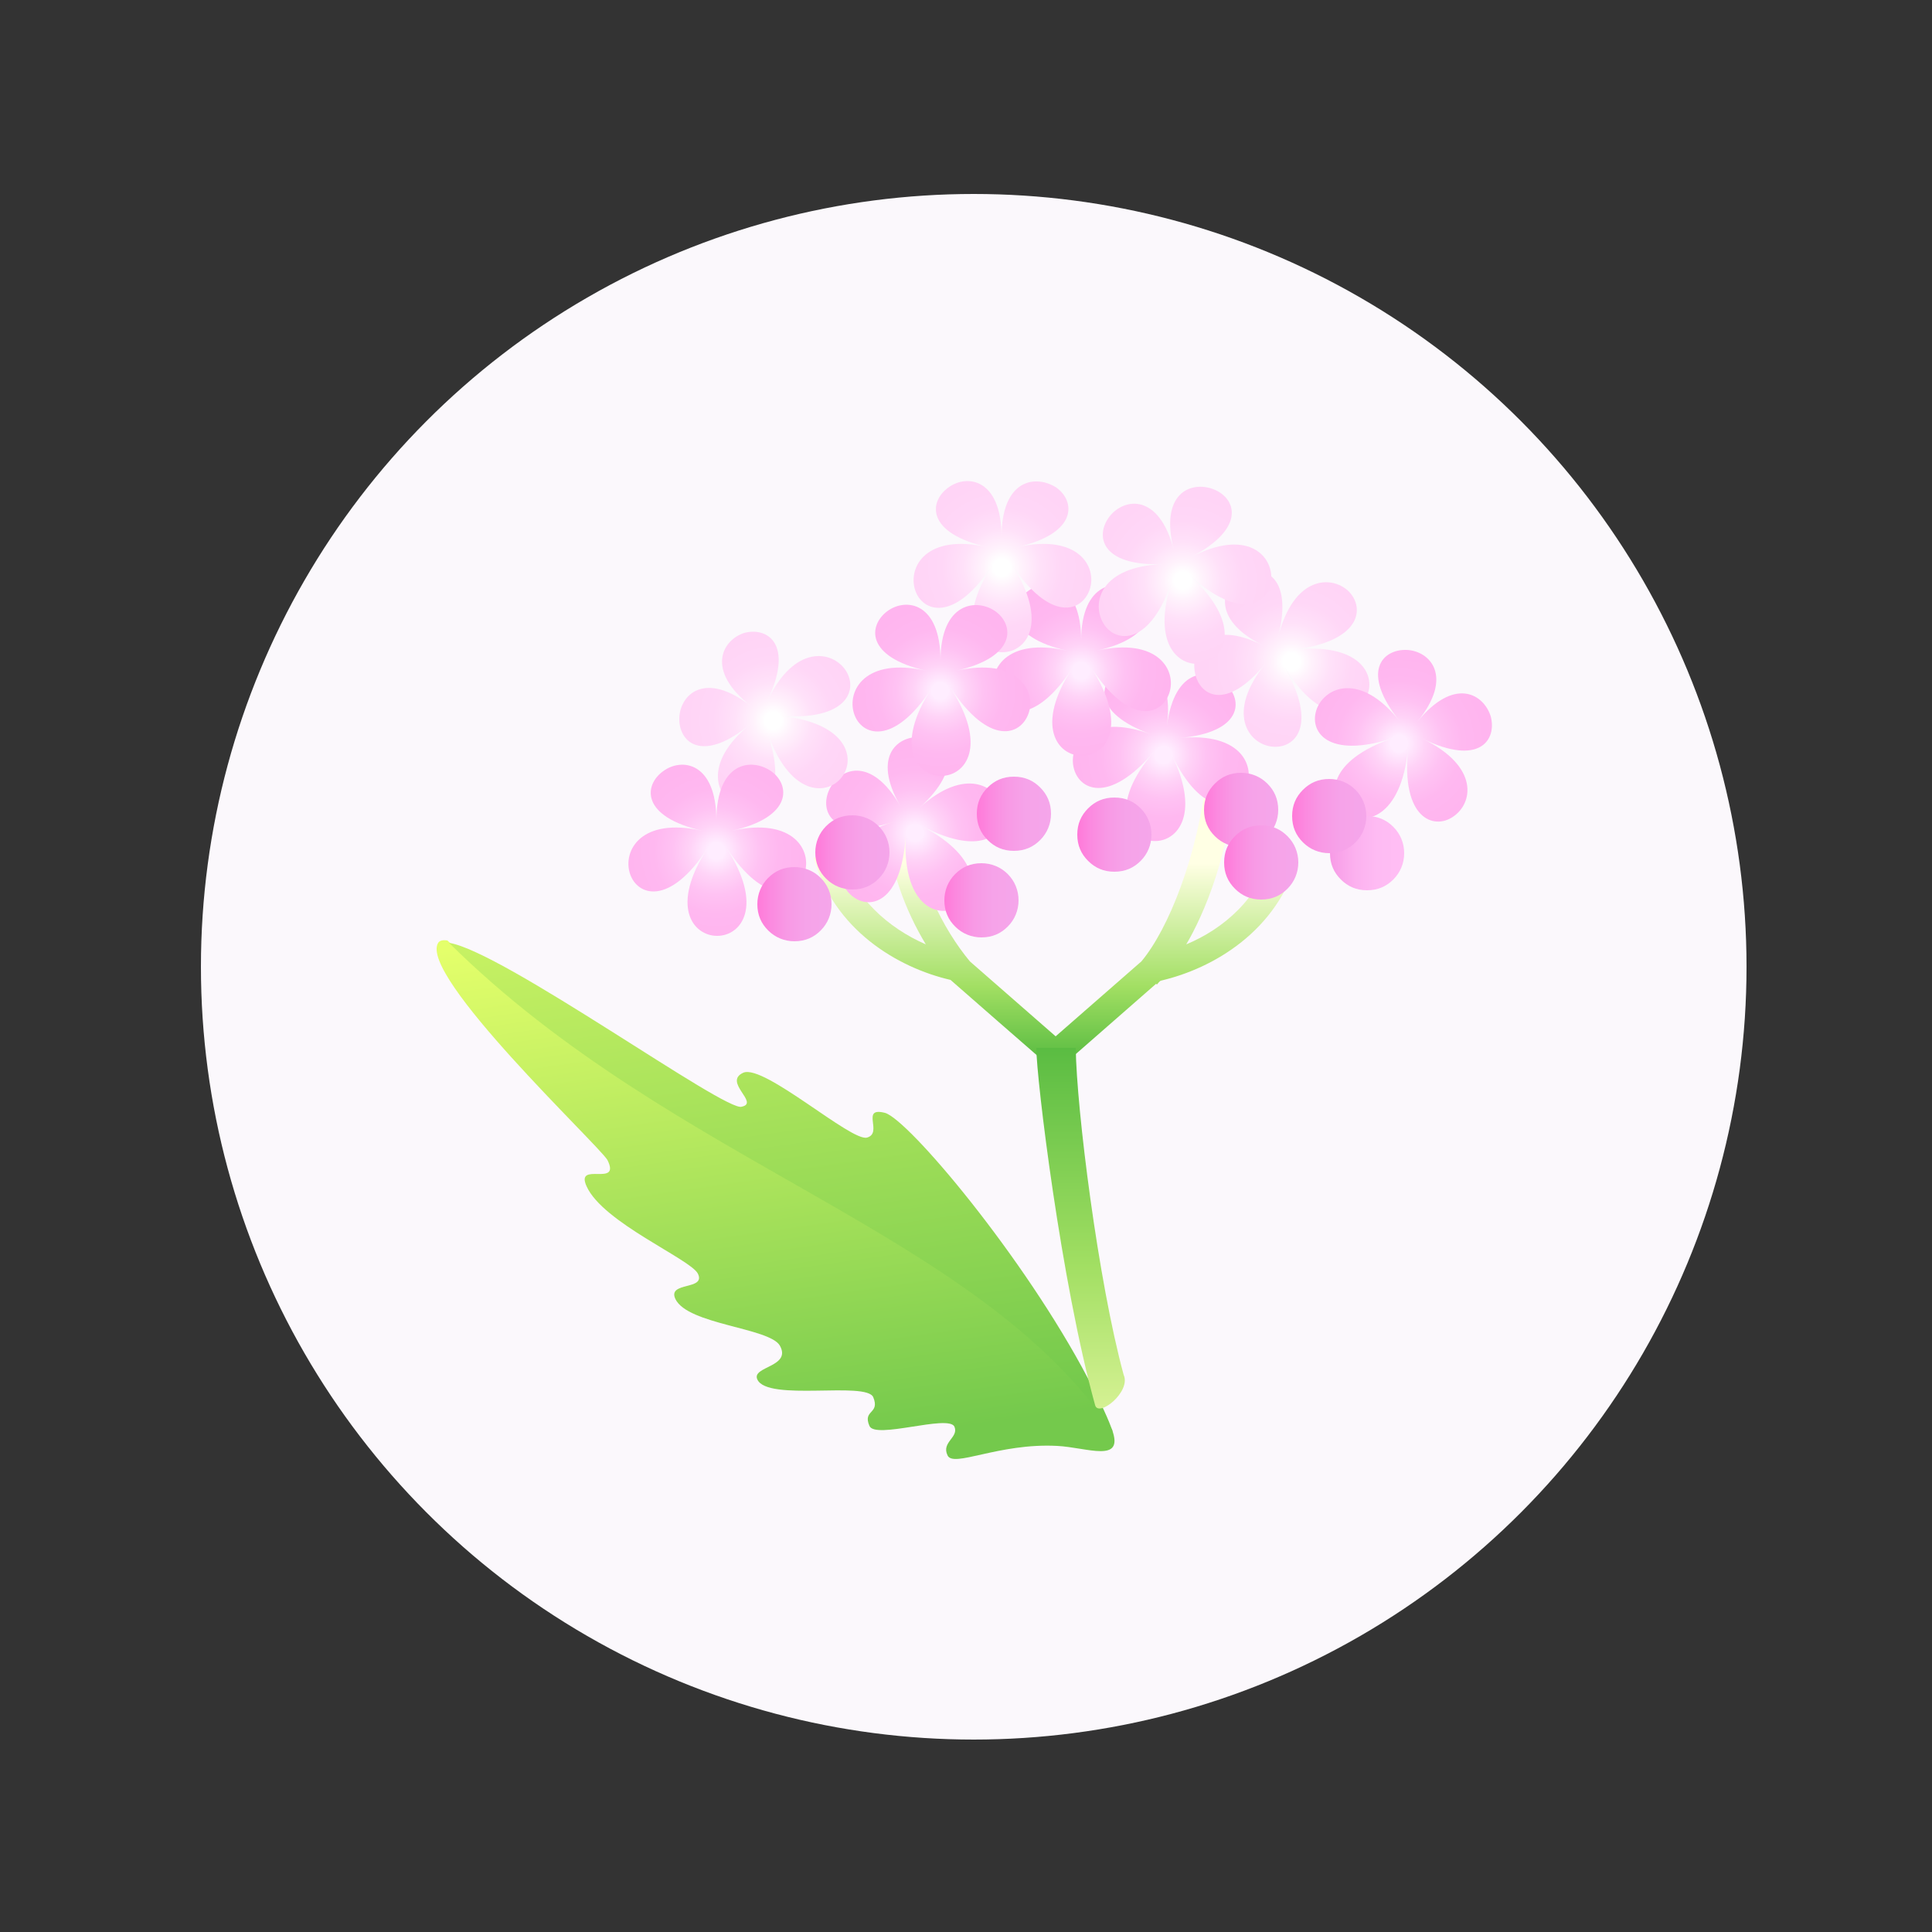 <?xml version="1.0" encoding="utf-8"?>
<!-- Generator: Adobe Illustrator 20.0.0, SVG Export Plug-In . SVG Version: 6.00 Build 0)  -->
<svg version="1.1" xmlns="http://www.w3.org/2000/svg" xmlns:xlink="http://www.w3.org/1999/xlink" x="0px" y="0px"
	 viewBox="0 0 250 250" style="enable-background:new 0 0 250 250;" xml:space="preserve">
<rect x="0" y="0" width="250" height="250" fill="#333333" stroke="none"/>
<style type="text/css">
	.st0{fill:#FBF8FC;}
	.st1{fill:url(#SVGID_1_);}
	.st2{fill:url(#SVGID_2_);}
	.st3{fill:url(#SVGID_3_);}
	.st4{enable-background:new    ;}
	.st5{fill:url(#SVGID_4_);}
	.st6{fill:url(#SVGID_5_);}
	.st7{fill:url(#SVGID_6_);}
	.st8{fill:url(#SVGID_7_);}
	.st9{fill:url(#SVGID_8_);}
	.st10{fill:url(#SVGID_9_);}
	.st11{fill:url(#SVGID_10_);}
	.st12{fill:url(#SVGID_11_);}
	.st13{fill:url(#SVGID_12_);}
	.st14{fill:url(#SVGID_13_);}
	.st15{fill:url(#SVGID_14_);}
	.st16{fill:url(#SVGID_15_);}
	.st17{fill:url(#SVGID_16_);}
	.st18{fill:url(#SVGID_17_);}
	.st19{fill:url(#SVGID_18_);}
	.st20{fill:url(#SVGID_19_);}
	.st21{fill:url(#SVGID_20_);}
	.st22{fill:url(#SVGID_21_);}
	.st23{fill:url(#SVGID_22_);}
	.st24{fill:#F5C2E2;}
	.st25{fill:url(#SVGID_23_);}
</style>
<g id="colored_x5F_circles">
	<circle class="st0" cx="126" cy="125.1" r="100"/>
</g>
<g id="icons">
	<linearGradient id="SVGID_1_" gradientUnits="userSpaceOnUse" x1="136.657" y1="99.994" x2="136.657" y2="137.136">
		<stop  offset="0.315" style="stop-color:#FFFFE4"/>
		<stop  offset="0.745" style="stop-color:#A2DF63"/>
		<stop  offset="0.787" style="stop-color:#96D95D"/>
		<stop  offset="1" style="stop-color:#5ABC42"/>
	</linearGradient>
	<path class="st1" d="M138.4,137.1l11.2-9.8l0.1,0.1c0.2-0.2,0.3-0.4,0.5-0.5c6.9-1.6,15.1-6.5,17.7-15.8l-3.3-0.9
		c-1.7,6.1-6.3,10-11.1,12c2.2-3.7,5.9-12.2,6.1-21.7l-3.4-0.5c-1.2,10.8-5,20.2-8.5,24.4l-11.1,9.7l-11.1-9.7
		c-3.4-4.1-7-10.9-7.4-18.3l-3.4,0.2c0.3,6,2.5,11.6,5.1,15.9c-4.8-2.1-9.4-6-11.2-12.1l-3.3,0.9c2.6,9.3,10.8,14.2,17.7,15.8
		c0.2,0.2,11.8,10.3,11.8,10.3L138.4,137.1z"/>
	<g>
		
			<linearGradient id="SVGID_2_" gradientUnits="userSpaceOnUse" x1="-5.965" y1="286.308" x2="-5.965" y2="357.244" gradientTransform="matrix(-1.043 0.149 0.141 0.986 48.602 -163.851)">
			<stop  offset="0" style="stop-color:#E4FF6B"/>
			<stop  offset="0.318" style="stop-color:#BFED61"/>
			<stop  offset="1" style="stop-color:#74C94C"/>
		</linearGradient>
		<path class="st2" d="M56.7,122c0.2-0.3,0.6-0.4,1.2-0.3c30,29.2,70.1,37.4,86,63.3c1.6,4.4-3.2,2.3-7.1,2.1
			c-7.6-0.4-13.5,2.9-14.2,1.2c-0.8-1.7,1.5-2.3,0.9-3.7c-0.8-1.6-10.3,1.7-11-0.1c-0.9-2.1,1.4-1.5,0.5-3.7
			c-0.9-2.1-13.7,0.6-15-2.3c-0.8-1.7,4.5-1.6,2.9-4.4c-1.4-2.3-11.9-2.7-13.5-6c-1.1-2.3,4-1.1,2.9-3.3c-1-1.9-12.3-6.6-14.4-11.3
			c-1.5-3.3,4.5,0.2,2.7-3.4C77.4,148.1,54.1,126.2,56.7,122z"/>
		
			<linearGradient id="SVGID_3_" gradientUnits="userSpaceOnUse" x1="-6.804" y1="286.689" x2="-6.804" y2="355.105" gradientTransform="matrix(-1.043 0.149 0.141 0.986 48.602 -163.851)">
			<stop  offset="0" style="stop-color:#C6F163"/>
			<stop  offset="0.261" style="stop-color:#B0E65D"/>
			<stop  offset="1" style="stop-color:#74C94C"/>
		</linearGradient>
		<path class="st3" d="M58.1,122c7,1.1,36,22.1,37.9,21.2c2.3-0.5-2.5-3.2,0.2-4.4c2.7-1.1,14,9,16,8.4c2.1-0.6-0.9-4,2.3-3.2
			c3,0.8,18,18.6,26.3,34.4c1.7,3.2,2.7,5.4,3.2,6.9C126.6,159.3,87.3,150.9,58.1,122z"/>
	</g>
	<g class="st4">
		
			<radialGradient id="SVGID_4_" cx="184.148" cy="-33.994" r="11.283" gradientTransform="matrix(0.992 0.13 -0.13 0.992 -36.527 107.476)" gradientUnits="userSpaceOnUse">
			<stop  offset="9.740486e-02" style="stop-color:#FFEDFF"/>
			<stop  offset="0.117" style="stop-color:#FFEAFE"/>
			<stop  offset="0.303" style="stop-color:#FFD3F7"/>
			<stop  offset="0.503" style="stop-color:#FFC2F3"/>
			<stop  offset="0.722" style="stop-color:#FFB8F0"/>
			<stop  offset="1" style="stop-color:#FFB5EF"/>
		</radialGradient>
		<path class="st5" d="M151,93.9c1-7.6-3.4-8.7-6.1-7.2s-3.7,5.5,4,8.3c-7.7-2.8-10.6,1.2-10,4.2s4.5,5,10.4-1.9
			c-5.9,6.9-3.4,11.1-0.3,11.5c3,0.4,6.6-3,2.6-11.2c3.9,8.2,8.3,7.3,9.6,4.5c1.3-2.8-0.4-7.4-8.6-6.6c8.2-0.7,8.3-4.9,6-7
			C156.5,86.4,152,86.3,151,93.9z"/>
		<radialGradient id="SVGID_5_" cx="139.89" cy="86.805" r="11.283" gradientUnits="userSpaceOnUse">
			<stop  offset="9.740486e-02" style="stop-color:#FFEDFF"/>
			<stop  offset="0.117" style="stop-color:#FFEAFE"/>
			<stop  offset="0.303" style="stop-color:#FFD3F7"/>
			<stop  offset="0.503" style="stop-color:#FFC2F3"/>
			<stop  offset="0.722" style="stop-color:#FFB8F0"/>
			<stop  offset="1" style="stop-color:#FFB5EF"/>
		</radialGradient>
		<path class="st6" d="M139.9,82.9c0-7.6-4.5-8.2-6.9-6.4s-2.9,5.9,5.1,7.7c-8-1.8-10.3,2.6-9.4,5.5c0.9,2.9,5.1,4.4,10.1-3.3
			c-5,7.6-1.9,11.4,1.2,11.4s6.1-3.8,1.2-11.4c5,7.6,9.1,6.2,10.1,3.3s-1.4-7.3-9.4-5.5c8-1.8,7.5-6,5.1-7.7S139.9,75.3,139.9,82.9z
			"/>
		<radialGradient id="SVGID_6_" cx="129.631" cy="73.429" r="11.283" gradientUnits="userSpaceOnUse">
			<stop  offset="9.740486e-02" style="stop-color:#FFFFFF"/>
			<stop  offset="0.225" style="stop-color:#FFF2FC"/>
			<stop  offset="0.446" style="stop-color:#FFE1F9"/>
			<stop  offset="0.69" style="stop-color:#FFD7F7"/>
			<stop  offset="1" style="stop-color:#FFD4F6"/>
		</radialGradient>
		<path class="st7" d="M129.6,69.5c0-7.6-4.5-8.2-6.9-6.4c-2.5,1.8-2.9,5.9,5.1,7.7c-8-1.8-10.3,2.6-9.4,5.5s5.1,4.4,10.1-3.3
			c-5,7.6-1.9,11.4,1.2,11.4c3.1,0,6.1-3.8,1.2-11.4c5,7.6,9.1,6.2,10.1,3.3s-1.4-7.3-9.4-5.5c8-1.8,7.5-6,5.1-7.7
			C134.1,61.4,129.6,61.9,129.6,69.5z"/>
		
			<radialGradient id="SVGID_7_" cx="-172.223" cy="557.629" r="11.283" gradientTransform="matrix(0.869 -0.495 0.495 0.869 -7.964 -462.044)" gradientUnits="userSpaceOnUse">
			<stop  offset="9.740486e-02" style="stop-color:#FFEDFF"/>
			<stop  offset="0.117" style="stop-color:#FFEAFE"/>
			<stop  offset="0.303" style="stop-color:#FFD3F7"/>
			<stop  offset="0.503" style="stop-color:#FFC2F3"/>
			<stop  offset="0.722" style="stop-color:#FFB8F0"/>
			<stop  offset="1" style="stop-color:#FFB5EF"/>
		</radialGradient>
		<path class="st8" d="M116.5,104.3c-3.8-6.6-7.9-4.9-9.2-2.1c-1.3,2.8,0.4,6.6,8.2,4.2c-7.9,2.4-7.7,7.3-5.4,9.4
			c2.3,2.1,6.6,1.2,7.1-7.8c-0.5,9.1,4,10.9,6.7,9.4c2.7-1.5,3.4-6.3-4.6-10.5c8.1,4.2,11,0.8,10.4-2.2c-0.6-3-4.8-5.6-10.8-0.1
			c6.1-5.5,3.6-8.9,0.6-9.2C116.3,95,112.7,97.7,116.5,104.3z"/>
		
			<radialGradient id="SVGID_8_" cx="-539.376" cy="758.164" r="11.283" gradientTransform="matrix(0.616 -0.787 0.787 0.616 -164.369 -798.275)" gradientUnits="userSpaceOnUse">
			<stop  offset="9.740486e-02" style="stop-color:#FFFFFF"/>
			<stop  offset="0.225" style="stop-color:#FFF2FC"/>
			<stop  offset="0.446" style="stop-color:#FFE1F9"/>
			<stop  offset="0.69" style="stop-color:#FFD7F7"/>
			<stop  offset="1" style="stop-color:#FFD4F6"/>
		</radialGradient>
		<path class="st9" d="M97.2,91.4c-6-4.7-9.2-1.5-9.3,1.5c-0.1,3.1,2.9,6,9.2,0.8c-6.4,5.2-4.3,9.7-1.5,10.7c2.9,1,6.6-1.4,3.6-9.9
			c2.9,8.6,7.8,8.5,9.7,6.1s0.8-7.2-8.3-8c9.1,0.8,10.5-3.4,8.8-5.9c-1.7-2.5-6.6-3.4-10.1,4c3.5-7.4,0-9.6-3-8.8
			C93.5,82.8,91.2,86.7,97.2,91.4z"/>
		<radialGradient id="SVGID_9_" cx="92.703" cy="110.107" r="11.283" gradientUnits="userSpaceOnUse">
			<stop  offset="9.740486e-02" style="stop-color:#FFEDFF"/>
			<stop  offset="0.117" style="stop-color:#FFEAFE"/>
			<stop  offset="0.303" style="stop-color:#FFD3F7"/>
			<stop  offset="0.503" style="stop-color:#FFC2F3"/>
			<stop  offset="0.722" style="stop-color:#FFB8F0"/>
			<stop  offset="1" style="stop-color:#FFB5EF"/>
		</radialGradient>
		<path class="st10" d="M92.7,106.2c0-7.6-4.5-8.2-6.9-6.4c-2.5,1.8-2.9,5.9,5.1,7.7c-8-1.8-10.3,2.6-9.4,5.5
			c0.9,2.9,5.1,4.4,10.1-3.3c-5,7.6-1.9,11.4,1.2,11.4c3.1,0,6.1-3.8,1.2-11.4c5,7.6,9.1,6.2,10.1,3.3s-1.4-7.3-9.4-5.5
			c8-1.8,7.5-6,5.1-7.7C97.2,98,92.7,98.6,92.7,106.2z"/>
		<radialGradient id="SVGID_10_" cx="121.66" cy="89.419" r="11.283" gradientUnits="userSpaceOnUse">
			<stop  offset="9.740486e-02" style="stop-color:#FFEDFF"/>
			<stop  offset="0.117" style="stop-color:#FFEAFE"/>
			<stop  offset="0.303" style="stop-color:#FFD3F7"/>
			<stop  offset="0.503" style="stop-color:#FFC2F3"/>
			<stop  offset="0.722" style="stop-color:#FFB8F0"/>
			<stop  offset="1" style="stop-color:#FFB5EF"/>
		</radialGradient>
		<path class="st11" d="M121.7,85.5c0-7.6-4.5-8.2-6.9-6.4s-2.9,5.9,5.1,7.7c-8-1.8-10.3,2.6-9.4,5.5c0.9,2.9,5.1,4.4,10.1-3.3
			c-5,7.6-1.9,11.4,1.2,11.4c3.1,0,6.1-3.8,1.2-11.4c5,7.6,9.1,6.2,10.1,3.3s-1.4-7.3-9.4-5.5c8-1.8,7.5-6,5.1-7.7
			S121.7,77.9,121.7,85.5z"/>
		
			<radialGradient id="SVGID_11_" cx="-670.331" cy="791.347" r="11.283" gradientTransform="matrix(0.447 -0.895 0.895 0.447 -241.5 -868.055)" gradientUnits="userSpaceOnUse">
			<stop  offset="9.740486e-02" style="stop-color:#FFFFFF"/>
			<stop  offset="0.225" style="stop-color:#FFF2FC"/>
			<stop  offset="0.446" style="stop-color:#FFE1F9"/>
			<stop  offset="0.69" style="stop-color:#FFD7F7"/>
			<stop  offset="1" style="stop-color:#FFD4F6"/>
		</radialGradient>
		<path class="st12" d="M163.4,83.5c-6.8-3.4-9.3,0.3-8.8,3.4s4,5.3,9.2-1.1c-5.2,6.4-2.3,10.4,0.7,10.8s6.2-2.6,1.6-10.5
			c4.6,7.8,9.4,6.8,10.7,4.1c1.4-2.7-0.7-7.2-9.7-6.1c9-1,9.6-5.4,7.4-7.6c-2.2-2.1-7.1-2-9.1,5.9c2-8-2-9.4-4.7-8
			C158.1,75.8,156.6,80.1,163.4,83.5z"/>
		
			<radialGradient id="SVGID_12_" cx="163.452" cy="-592.495" r="11.283" gradientTransform="matrix(0.781 0.625 -0.625 0.781 -316.922 456.782)" gradientUnits="userSpaceOnUse">
			<stop  offset="9.740486e-02" style="stop-color:#FFEDFF"/>
			<stop  offset="0.117" style="stop-color:#FFEAFE"/>
			<stop  offset="0.303" style="stop-color:#FFD3F7"/>
			<stop  offset="0.503" style="stop-color:#FFC2F3"/>
			<stop  offset="0.722" style="stop-color:#FFB8F0"/>
			<stop  offset="1" style="stop-color:#FFB5EF"/>
		</radialGradient>
		<path class="st13" d="M183.4,93.4c4.8-5.9,1.6-9.2-1.4-9.3c-3.1-0.1-6,2.8-0.9,9.2c-5.1-6.4-9.6-4.4-10.7-1.6
			c-1.1,2.9,1.3,6.6,9.9,3.8c-8.6,2.9-8.6,7.7-6.2,9.6c2.4,1.9,7.2,0.8,8.1-8.2c-0.9,9,3.3,10.5,5.8,8.8c2.6-1.7,3.5-6.5-3.9-10.1
			c7.4,3.6,9.6,0.1,8.8-2.9C192,89.8,188.2,87.5,183.4,93.4z"/>
		
			<radialGradient id="SVGID_13_" cx="37.984" cy="315.064" r="11.283" gradientTransform="matrix(0.968 -0.253 0.253 0.968 36.575 -220.268)" gradientUnits="userSpaceOnUse">
			<stop  offset="9.740486e-02" style="stop-color:#FFFFFF"/>
			<stop  offset="0.225" style="stop-color:#FFF2FC"/>
			<stop  offset="0.446" style="stop-color:#FFE1F9"/>
			<stop  offset="0.69" style="stop-color:#FFD7F7"/>
			<stop  offset="1" style="stop-color:#FFD4F6"/>
		</radialGradient>
		<path class="st14" d="M151.9,71.2c-1.9-7.4-6.4-6.8-8.3-4.4c-1.9,2.4-1.3,6.5,6.9,6.2c-8.2,0.3-9.3,5.1-7.7,7.7s6.1,2.9,8.9-5.7
			c-2.9,8.6,1.1,11.5,4,10.8c3-0.8,5-5.2-1.8-11.4c6.7,6.1,10.4,3.7,10.6,0.6c0.2-3.1-3.1-6.7-10.4-2.9c7.3-3.8,5.8-7.7,2.9-8.8
			S150,63.8,151.9,71.2z"/>
		<linearGradient id="SVGID_14_" gradientUnits="userSpaceOnUse" x1="126.493" y1="105.253" x2="136" y2="105.253">
			<stop  offset="0" style="stop-color:#FF7AD9"/>
			<stop  offset="0.149" style="stop-color:#FC88DF"/>
			<stop  offset="0.392" style="stop-color:#F899E5"/>
			<stop  offset="0.66" style="stop-color:#F6A3E9"/>
			<stop  offset="1" style="stop-color:#F5A6EA"/>
		</linearGradient>
		<path class="st15" d="M136,105.3c0,1.3-0.5,2.5-1.4,3.4s-2,1.4-3.4,1.4s-2.5-0.5-3.4-1.4c-0.9-0.9-1.4-2-1.4-3.4s0.5-2.5,1.4-3.4
			c0.9-0.9,2-1.4,3.4-1.4s2.5,0.5,3.4,1.4C135.5,102.8,136,103.9,136,105.3z"/>
		<linearGradient id="SVGID_15_" gradientUnits="userSpaceOnUse" x1="122.276" y1="116.493" x2="131.783" y2="116.493">
			<stop  offset="0" style="stop-color:#FF7AD9"/>
			<stop  offset="0.149" style="stop-color:#FC88DF"/>
			<stop  offset="0.392" style="stop-color:#F899E5"/>
			<stop  offset="0.66" style="stop-color:#F6A3E9"/>
			<stop  offset="1" style="stop-color:#F5A6EA"/>
		</linearGradient>
		<path class="st16" d="M131.8,116.5c0,1.3-0.5,2.5-1.4,3.4c-0.9,0.9-2,1.4-3.4,1.4c-1.3,0-2.5-0.5-3.4-1.4c-0.9-0.9-1.4-2-1.4-3.4
			c0-1.3,0.5-2.5,1.4-3.4s2-1.4,3.4-1.4c1.3,0,2.5,0.5,3.4,1.4S131.8,115.2,131.8,116.5z"/>
		<linearGradient id="SVGID_16_" gradientUnits="userSpaceOnUse" x1="98.089" y1="117.03" x2="107.596" y2="117.03">
			<stop  offset="0" style="stop-color:#FF7AD9"/>
			<stop  offset="0.149" style="stop-color:#FC88DF"/>
			<stop  offset="0.392" style="stop-color:#F899E5"/>
			<stop  offset="0.66" style="stop-color:#F6A3E9"/>
			<stop  offset="1" style="stop-color:#F5A6EA"/>
		</linearGradient>
		<path class="st17" d="M107.6,117c0,1.3-0.5,2.5-1.4,3.4c-0.9,0.9-2,1.4-3.4,1.4c-1.3,0-2.5-0.5-3.4-1.4s-1.4-2-1.4-3.4
			c0-1.3,0.5-2.5,1.4-3.4c0.9-0.9,2-1.4,3.4-1.4c1.3,0,2.5,0.5,3.4,1.4C107.1,114.5,107.6,115.7,107.6,117z"/>
		<linearGradient id="SVGID_17_" gradientUnits="userSpaceOnUse" x1="105.594" y1="110.328" x2="115.102" y2="110.328">
			<stop  offset="0" style="stop-color:#FF7AD9"/>
			<stop  offset="0.149" style="stop-color:#FC88DF"/>
			<stop  offset="0.392" style="stop-color:#F899E5"/>
			<stop  offset="0.66" style="stop-color:#F6A3E9"/>
			<stop  offset="1" style="stop-color:#F5A6EA"/>
		</linearGradient>
		<path class="st18" d="M115.1,110.3c0,1.3-0.5,2.5-1.4,3.4c-0.9,0.9-2,1.4-3.4,1.4c-1.3,0-2.5-0.5-3.4-1.4s-1.4-2-1.4-3.4
			c0-1.3,0.5-2.5,1.4-3.4c0.9-0.9,2-1.4,3.4-1.4c1.3,0,2.5,0.5,3.4,1.4C114.6,107.8,115.1,109,115.1,110.3z"/>
		<linearGradient id="SVGID_18_" gradientUnits="userSpaceOnUse" x1="155.891" y1="104.762" x2="165.398" y2="104.762">
			<stop  offset="0" style="stop-color:#FF7AD9"/>
			<stop  offset="0.149" style="stop-color:#FC88DF"/>
			<stop  offset="0.392" style="stop-color:#F899E5"/>
			<stop  offset="0.66" style="stop-color:#F6A3E9"/>
			<stop  offset="1" style="stop-color:#F5A6EA"/>
		</linearGradient>
		<path class="st19" d="M165.4,104.8c0,1.3-0.5,2.5-1.4,3.4s-2,1.4-3.4,1.4c-1.3,0-2.5-0.5-3.4-1.4c-0.9-0.9-1.4-2-1.4-3.4
			s0.5-2.5,1.4-3.4c0.9-0.9,2-1.4,3.4-1.4c1.3,0,2.5,0.5,3.4,1.4S165.4,103.4,165.4,104.8z"/>
		<linearGradient id="SVGID_19_" gradientUnits="userSpaceOnUse" x1="158.494" y1="111.564" x2="168.001" y2="111.564">
			<stop  offset="0" style="stop-color:#FF7AD9"/>
			<stop  offset="0.149" style="stop-color:#FC88DF"/>
			<stop  offset="0.392" style="stop-color:#F899E5"/>
			<stop  offset="0.66" style="stop-color:#F6A3E9"/>
			<stop  offset="1" style="stop-color:#F5A6EA"/>
		</linearGradient>
		<path class="st20" d="M168,111.6c0,1.3-0.5,2.5-1.4,3.4c-0.9,0.9-2,1.4-3.4,1.4s-2.5-0.5-3.4-1.4c-0.9-0.9-1.4-2-1.4-3.4
			s0.5-2.5,1.4-3.4s2-1.4,3.4-1.4s2.5,0.5,3.4,1.4S168,110.3,168,111.6z"/>
		<linearGradient id="SVGID_20_" gradientUnits="userSpaceOnUse" x1="139.502" y1="107.98" x2="149.01" y2="107.98">
			<stop  offset="0" style="stop-color:#FF7AD9"/>
			<stop  offset="0.149" style="stop-color:#FC88DF"/>
			<stop  offset="0.392" style="stop-color:#F899E5"/>
			<stop  offset="0.66" style="stop-color:#F6A3E9"/>
			<stop  offset="1" style="stop-color:#F5A6EA"/>
		</linearGradient>
		<path class="st21" d="M149,108c0,1.3-0.5,2.5-1.4,3.4s-2,1.4-3.4,1.4s-2.5-0.5-3.4-1.4s-1.4-2-1.4-3.4s0.5-2.5,1.4-3.4
			c0.9-0.9,2-1.4,3.4-1.4s2.5,0.5,3.4,1.4C148.5,105.5,149,106.7,149,108z"/>
		<linearGradient id="SVGID_21_" gradientUnits="userSpaceOnUse" x1="172.23" y1="110.368" x2="181.737" y2="110.368">
			<stop  offset="0" style="stop-color:#F79BE6"/>
			<stop  offset="6.556308e-02" style="stop-color:#F8A0E8"/>
			<stop  offset="0.332" style="stop-color:#FCB1EF"/>
			<stop  offset="0.627" style="stop-color:#FEBBF3"/>
			<stop  offset="1" style="stop-color:#FFBEF4"/>
		</linearGradient>
		<path class="st22" d="M181.7,110.4c0,1.3-0.5,2.5-1.4,3.4c-0.9,0.9-2,1.4-3.4,1.4s-2.5-0.5-3.4-1.4c-0.9-0.9-1.4-2-1.4-3.4
			c0-1.3,0.5-2.5,1.4-3.4s2-1.4,3.4-1.4s2.5,0.5,3.4,1.4S181.7,109.1,181.7,110.4z"/>
		<linearGradient id="SVGID_22_" gradientUnits="userSpaceOnUse" x1="167.288" y1="105.592" x2="176.795" y2="105.592">
			<stop  offset="0" style="stop-color:#FF7AD9"/>
			<stop  offset="0.149" style="stop-color:#FC88DF"/>
			<stop  offset="0.392" style="stop-color:#F899E5"/>
			<stop  offset="0.66" style="stop-color:#F6A3E9"/>
			<stop  offset="1" style="stop-color:#F5A6EA"/>
		</linearGradient>
		<path class="st23" d="M176.8,105.6c0,1.3-0.5,2.5-1.4,3.4s-2,1.4-3.4,1.4c-1.3,0-2.5-0.5-3.4-1.4c-0.9-0.9-1.4-2-1.4-3.4
			s0.5-2.5,1.4-3.4c0.9-0.9,2-1.4,3.4-1.4c1.3,0,2.5,0.5,3.4,1.4C176.3,103.1,176.8,104.3,176.8,105.6z"/>
		<path class="st24" d="M105.2,100.4"/>
	</g>
	<g>
		<linearGradient id="SVGID_23_" gradientUnits="userSpaceOnUse" x1="139.864" y1="135.486" x2="139.864" y2="182.246">
			<stop  offset="0" style="stop-color:#5ABC42"/>
			<stop  offset="0.508" style="stop-color:#96D95D"/>
			<stop  offset="0.607" style="stop-color:#A2DF63"/>
			<stop  offset="1" style="stop-color:#D5F193"/>
		</linearGradient>
		<path class="st25" d="M141.7,181.8c-4.4-15.9-7.6-42.3-7.6-46.2l5.1,0c0.1,7.9,2.9,30.2,6.2,42.3
			C146.4,180.1,142.1,183.5,141.7,181.8z"/>
	</g>
</g>
</svg>
